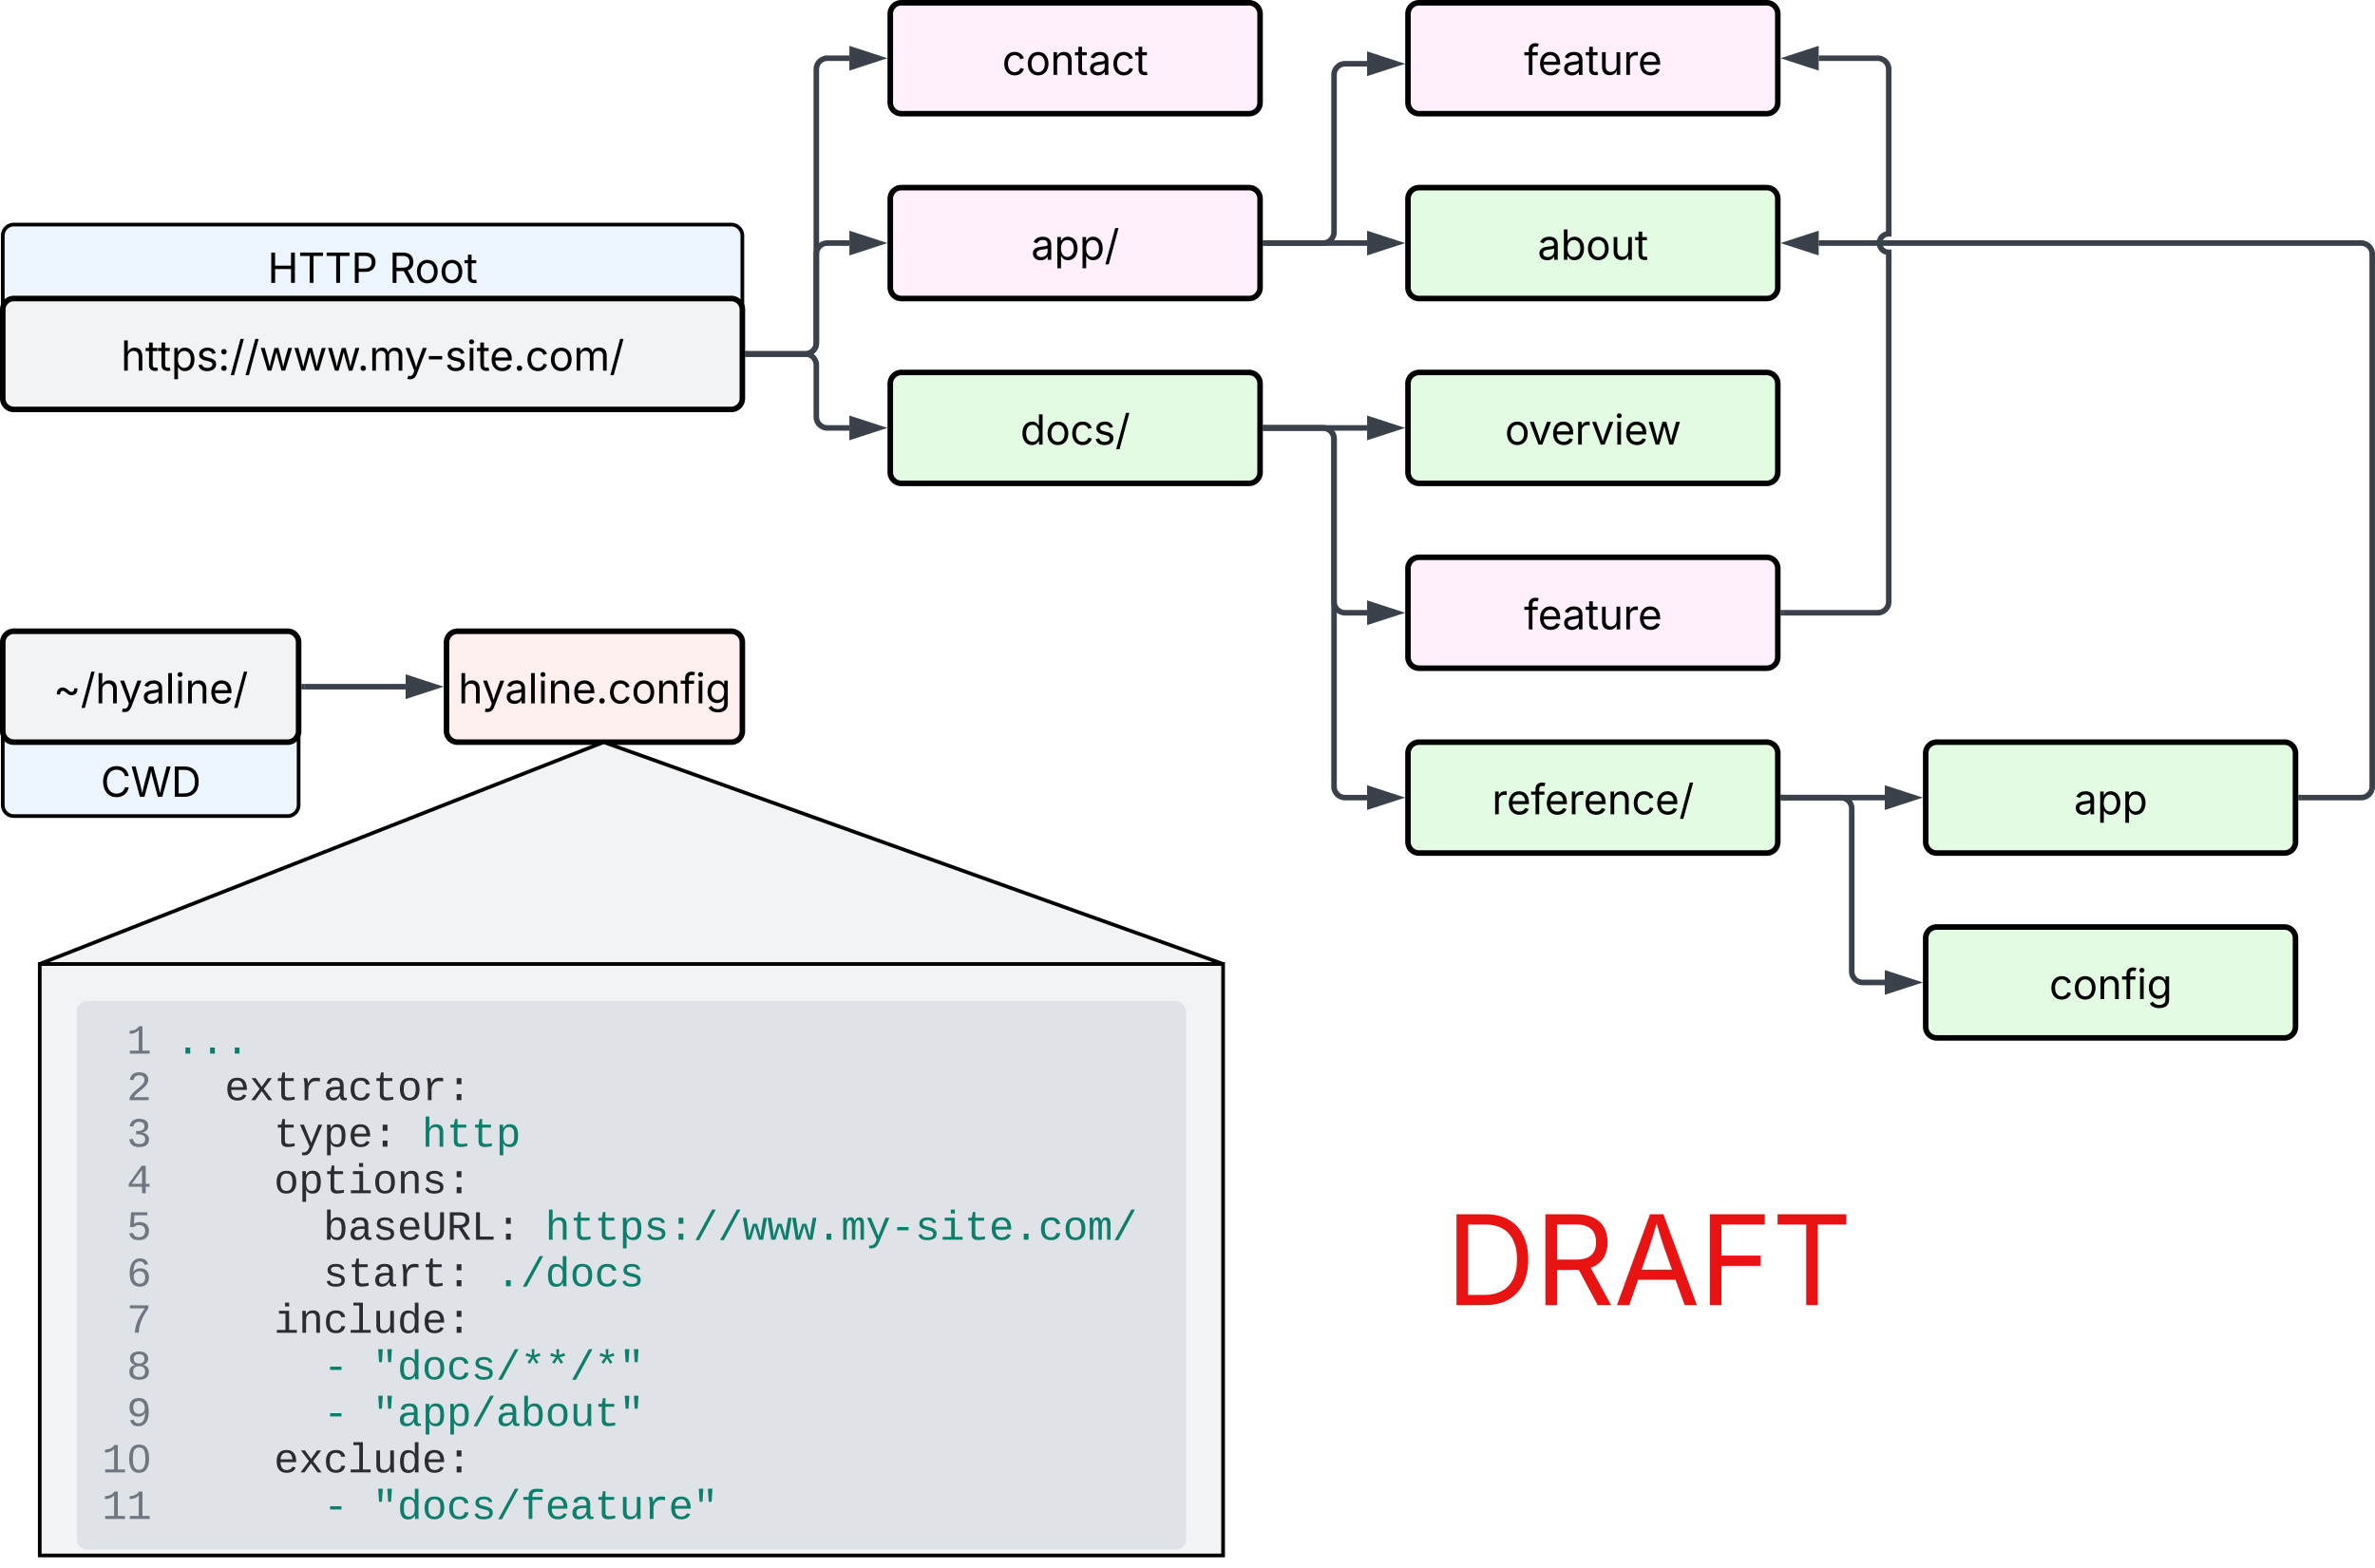 <svg xmlns="http://www.w3.org/2000/svg" xmlns:xlink="http://www.w3.org/1999/xlink" xmlns:lucid="lucid" width="1284.5" height="848.41"><g transform="translate(-58.5 -118.5)" lucid:page-tab-id="ysGf0b4Z~-k8"><path d="M0 0h1760v1360H0z" fill="#fff"/><path d="M60 246a6 6 0 0 1 6-6h388a6 6 0 0 1 6 6v88a6 6 0 0 1-6 6H66a6 6 0 0 1-6-6z" stroke="#000" stroke-width="2" fill="#edf5ff"/><use xlink:href="#a" transform="matrix(1,0,0,1,70,250) translate(133.229 21.528)"/><use xlink:href="#b" transform="matrix(1,0,0,1,70,250) translate(198.876 21.528)"/><path d="M60 466a6 6 0 0 1 6-6h148a6 6 0 0 1 6 6v88a6 6 0 0 1-6 6H66a6 6 0 0 1-6-6z" stroke="#000" stroke-width="2" fill="#edf5ff"/><use xlink:href="#c" transform="matrix(1,0,0,1,70,470) translate(42.917 79.56)"/><path d="M60 286a6 6 0 0 1 6-6h388a6 6 0 0 1 6 6v48a6 6 0 0 1-6 6H66a6 6 0 0 1-6-6z" stroke="#000" stroke-width="3" fill="#f2f3f5"/><use xlink:href="#d" transform="matrix(1,0,0,1,65,285) translate(58.9 34.028)"/><path d="M540 226a6 6 0 0 1 6-6h188a6 6 0 0 1 6 6v48a6 6 0 0 1-6 6H546a6 6 0 0 1-6-6z" stroke="#000" stroke-width="3" fill="#fff0fb"/><use xlink:href="#e" transform="matrix(1,0,0,1,545,225) translate(71.15 34.028)"/><path d="M540 326a6 6 0 0 1 6-6h188a6 6 0 0 1 6 6v48a6 6 0 0 1-6 6H546a6 6 0 0 1-6-6z" stroke="#000" stroke-width="3" fill="#e3fae3"/><use xlink:href="#f" transform="matrix(1,0,0,1,545,325) translate(65.318 34.028)"/><path d="M463 310h31a6 6 0 0 0 6-6v-48a6 6 0 0 1 6-6h11.88" stroke="#3a414a" stroke-width="3" fill="none"/><path d="M463.04 311.48h-1.54v-2.96h1.54z" stroke="#3a414a" stroke-width=".05" fill="#3a414a"/><path d="M533.65 250l-14.27 4.63v-9.26z" stroke="#3a414a" stroke-width="3" fill="#3a414a"/><path d="M463 310h31a6 6 0 0 1 6 6v28a6 6 0 0 0 6 6h11.88" stroke="#3a414a" stroke-width="3" fill="none"/><path d="M463.04 311.48h-1.54v-2.96h1.54z" stroke="#3a414a" stroke-width=".05" fill="#3a414a"/><path d="M533.65 350l-14.27 4.63v-9.26z" stroke="#3a414a" stroke-width="3" fill="#3a414a"/><path d="M820 326a6 6 0 0 1 6-6h188a6 6 0 0 1 6 6v48a6 6 0 0 1-6 6H826a6 6 0 0 1-6-6z" stroke="#000" stroke-width="3" fill="#e3fae3"/><use xlink:href="#g" transform="matrix(1,0,0,1,825,325) translate(47.387 34.028)"/><path d="M820 226a6 6 0 0 1 6-6h188a6 6 0 0 1 6 6v48a6 6 0 0 1-6 6H826a6 6 0 0 1-6-6z" stroke="#000" stroke-width="3" fill="#e3fae3"/><use xlink:href="#h" transform="matrix(1,0,0,1,825,225) translate(65.09 34.028)"/><path d="M820 126a6 6 0 0 1 6-6h188a6 6 0 0 1 6 6v48a6 6 0 0 1-6 6H826a6 6 0 0 1-6-6z" stroke="#000" stroke-width="3" fill="#fff0fb"/><use xlink:href="#i" transform="matrix(1,0,0,1,825,125) translate(57.706 34.028)"/><path d="M743 250h31a6 6 0 0 0 6-6v-85a6 6 0 0 1 6-6h11.88" stroke="#3a414a" stroke-width="3" fill="none"/><path d="M743.04 251.47h-1.54v-2.94h1.54z" stroke="#3a414a" stroke-width=".05" fill="#3a414a"/><path d="M813.65 153l-14.27 4.62v-9.27z" stroke="#3a414a" stroke-width="3" fill="#3a414a"/><path d="M743 250h54.88" stroke="#3a414a" stroke-width="3" fill="none"/><path d="M743.04 251.47h-1.54v-2.94h1.54z" stroke="#3a414a" stroke-width=".05" fill="#3a414a"/><path d="M813.65 250l-14.27 4.63v-9.26z" stroke="#3a414a" stroke-width="3" fill="#3a414a"/><path d="M743 350h54.88" stroke="#3a414a" stroke-width="3" fill="none"/><path d="M743.04 351.48h-1.54v-2.96h1.54z" stroke="#3a414a" stroke-width=".05" fill="#3a414a"/><path d="M813.65 350l-14.27 4.63v-9.26z" stroke="#3a414a" stroke-width="3" fill="#3a414a"/><path d="M300 466a6 6 0 0 1 6-6h148a6 6 0 0 1 6 6v48a6 6 0 0 1-6 6H306a6 6 0 0 1-6-6z" stroke="#000" stroke-width="3" fill="#fff0f0"/><use xlink:href="#j" transform="matrix(1,0,0,1,305,465) translate(1.345 34.028)"/><path d="M80 640h640v320H80z" stroke="#000" stroke-width="2" fill="#f2f3f5"/><path d="M100 666a6 6 0 0 1 6-6h588a6 6 0 0 1 6 6v284.92a6 6 0 0 1-6 6H106a6 6 0 0 1-6-6z" fill="#dfe3e8"/><path d="M100 666a6 6 0 0 1 6-6h588a6 6 0 0 1 6 6v284.92a6 6 0 0 1-6 6H106a6 6 0 0 1-6-6z" stroke="#000" stroke-opacity="0" stroke-width="3" fill="none"/><use xlink:href="#k" transform="matrix(1,0,0,1,153.333,670) translate(0 18.5)"/><use xlink:href="#l" transform="matrix(1,0,0,1,153.333,670) translate(0 43.674)"/><use xlink:href="#m" transform="matrix(1,0,0,1,153.333,670) translate(26.671 43.674)"/><use xlink:href="#n" transform="matrix(1,0,0,1,153.333,670) translate(53.343 68.848)"/><use xlink:href="#o" transform="matrix(1,0,0,1,153.333,670) translate(133.356 68.848)"/><use xlink:href="#p" transform="matrix(1,0,0,1,153.333,670) translate(53.343 94.021)"/><use xlink:href="#q" transform="matrix(1,0,0,1,153.333,670) translate(53.343 119.195)"/><use xlink:href="#r" transform="matrix(1,0,0,1,153.333,670) translate(80.014 119.195)"/><use xlink:href="#s" transform="matrix(1,0,0,1,153.333,670) translate(200.034 119.195)"/><use xlink:href="#q" transform="matrix(1,0,0,1,153.333,670) translate(53.343 144.368)"/><use xlink:href="#t" transform="matrix(1,0,0,1,153.333,670) translate(80.014 144.368)"/><use xlink:href="#u" transform="matrix(1,0,0,1,153.333,670) translate(173.363 144.368)"/><use xlink:href="#v" transform="matrix(1,0,0,1,153.333,670) translate(53.343 169.542)"/><use xlink:href="#q" transform="matrix(1,0,0,1,153.333,670) translate(53.343 194.716)"/><use xlink:href="#w" transform="matrix(1,0,0,1,153.333,670) translate(80.014 194.716)"/><use xlink:href="#x" transform="matrix(1,0,0,1,153.333,670) translate(106.685 194.716)"/><use xlink:href="#q" transform="matrix(1,0,0,1,153.333,670) translate(53.343 219.889)"/><use xlink:href="#w" transform="matrix(1,0,0,1,153.333,670) translate(80.014 219.889)"/><use xlink:href="#y" transform="matrix(1,0,0,1,153.333,670) translate(106.685 219.889)"/><use xlink:href="#z" transform="matrix(1,0,0,1,153.333,670) translate(53.343 245.063)"/><use xlink:href="#q" transform="matrix(1,0,0,1,153.333,670) translate(53.343 270.237)"/><use xlink:href="#w" transform="matrix(1,0,0,1,153.333,670) translate(80.014 270.237)"/><use xlink:href="#A" transform="matrix(1,0,0,1,153.333,670) translate(106.685 270.237)"/><use xlink:href="#B" transform="matrix(1,0,0,1,113.333,670) translate(13.664 18.5)"/><use xlink:href="#C" transform="matrix(1,0,0,1,113.333,670) translate(13.664 43.674)"/><use xlink:href="#D" transform="matrix(1,0,0,1,113.333,670) translate(13.664 68.848)"/><use xlink:href="#E" transform="matrix(1,0,0,1,113.333,670) translate(13.664 94.021)"/><use xlink:href="#F" transform="matrix(1,0,0,1,113.333,670) translate(13.664 119.195)"/><use xlink:href="#G" transform="matrix(1,0,0,1,113.333,670) translate(13.664 144.368)"/><use xlink:href="#H" transform="matrix(1,0,0,1,113.333,670) translate(13.664 169.542)"/><use xlink:href="#I" transform="matrix(1,0,0,1,113.333,670) translate(13.664 194.716)"/><use xlink:href="#J" transform="matrix(1,0,0,1,113.333,670) translate(13.664 219.889)"/><use xlink:href="#K" transform="matrix(1,0,0,1,113.333,670) translate(0.329 245.063)"/><use xlink:href="#L" transform="matrix(1,0,0,1,113.333,670) translate(0.329 270.237)"/><use xlink:href="#M" transform="matrix(1,0,0,1,113.333,670) translate(27 295.41)"/><path d="M81 640a.2.2 0 0 1-.07-.37l303.14-119.26a2.66 2.66 0 0 1 1.87-.03l333.12 119.32a.17.17 0 0 1-.06.34z" stroke="#000" stroke-width="2" fill="#f2f3f5"/><path d="M820 766a6 6 0 0 1 6-6h248a6 6 0 0 1 6 6v68a6 6 0 0 1-6 6H826a6 6 0 0 1-6-6z" fill="none"/><use xlink:href="#N" transform="matrix(1,0,0,1,820,760) translate(20.299 64.583)"/><path d="M60 466a6 6 0 0 1 6-6h148a6 6 0 0 1 6 6v48a6 6 0 0 1-6 6H66a6 6 0 0 1-6-6z" stroke="#000" stroke-width="3" fill="#f2f3f5"/><use xlink:href="#O" transform="matrix(1,0,0,1,65,465) translate(22.38 34.028)"/><path d="M223 490h54.88" stroke="#3a414a" stroke-width="3" fill="none"/><path d="M223.04 491.48h-1.54v-2.96h1.54z" stroke="#3a414a" stroke-width=".05" fill="#3a414a"/><path d="M293.65 490l-14.27 4.63v-9.26z" stroke="#3a414a" stroke-width="3" fill="#3a414a"/><path d="M820 426a6 6 0 0 1 6-6h188a6 6 0 0 1 6 6v48a6 6 0 0 1-6 6H826a6 6 0 0 1-6-6z" stroke="#000" stroke-width="3" fill="#fff0fb"/><g><use xlink:href="#i" transform="matrix(1,0,0,1,825,425) translate(57.706 34.028)"/></g><path d="M820 526a6 6 0 0 1 6-6h188a6 6 0 0 1 6 6v48a6 6 0 0 1-6 6H826a6 6 0 0 1-6-6z" stroke="#000" stroke-width="3" fill="#e3fae3"/><g><use xlink:href="#P" transform="matrix(1,0,0,1,825,525) translate(40.388 34.028)"/></g><path d="M1100 526a6 6 0 0 1 6-6h188a6 6 0 0 1 6 6v48a6 6 0 0 1-6 6h-188a6 6 0 0 1-6-6z" stroke="#000" stroke-width="3" fill="#e3fae3"/><g><use xlink:href="#Q" transform="matrix(1,0,0,1,1105,525) translate(75.154 34.028)"/></g><path d="M1100 626a6 6 0 0 1 6-6h188a6 6 0 0 1 6 6v48a6 6 0 0 1-6 6h-188a6 6 0 0 1-6-6z" stroke="#000" stroke-width="3" fill="#e3fae3"/><g><use xlink:href="#R" transform="matrix(1,0,0,1,1105,625) translate(61.808 34.028)"/></g><path d="M743 350h31a6 6 0 0 1 6 6v88a6 6 0 0 0 6 6h11.88" stroke="#3a414a" stroke-width="3" fill="none"/><path d="M743.04 351.48h-1.54v-2.96h1.54z" stroke="#3a414a" stroke-width=".05" fill="#3a414a"/><path d="M813.65 450l-14.27 4.63v-9.26z" stroke="#3a414a" stroke-width="3" fill="#3a414a"/><path d="M743 350h31a6 6 0 0 1 6 6v188a6 6 0 0 0 6 6h11.88" stroke="#3a414a" stroke-width="3" fill="none"/><path d="M743.04 351.48h-1.54v-2.96h1.54z" stroke="#3a414a" stroke-width=".05" fill="#3a414a"/><path d="M813.65 550l-14.27 4.63v-9.26z" stroke="#3a414a" stroke-width="3" fill="#3a414a"/><path d="M1023 550h54.88" stroke="#3a414a" stroke-width="3" fill="none"/><path d="M1023.04 551.48h-1.54v-2.96h1.54z" stroke="#3a414a" stroke-width=".05" fill="#3a414a"/><path d="M1093.65 550l-14.27 4.63v-9.26z" stroke="#3a414a" stroke-width="3" fill="#3a414a"/><path d="M1023 550h31a6 6 0 0 1 6 6v88a6 6 0 0 0 6 6h11.88" stroke="#3a414a" stroke-width="3" fill="none"/><path d="M1023.04 551.48h-1.54v-2.96h1.54z" stroke="#3a414a" stroke-width=".05" fill="#3a414a"/><path d="M1093.65 650l-14.27 4.63v-9.26z" stroke="#3a414a" stroke-width="3" fill="#3a414a"/><path d="M540 126a6 6 0 0 1 6-6h188a6 6 0 0 1 6 6v48a6 6 0 0 1-6 6H546a6 6 0 0 1-6-6z" stroke="#000" stroke-width="3" fill="#fff0fb"/><g><use xlink:href="#S" transform="matrix(1,0,0,1,545,125) translate(55.514 34.028)"/></g><path d="M1303 550h32.5a6 6 0 0 0 6-6V256a6 6 0 0 0-6-6h-293.38" stroke="#3a414a" stroke-width="3" fill="none"/><path d="M1303.04 551.48h-1.54v-2.96h1.54z" stroke="#3a414a" stroke-width=".05" fill="#3a414a"/><path d="M1026.35 250l14.27-4.63v9.26z" stroke="#3a414a" stroke-width="3" fill="#3a414a"/><path d="M1023 450h51a6 6 0 0 0 6-6V255c-2.76 0-5-2.24-5-5s2.24-5 5-5v-89a6 6 0 0 0-6-6h-31.88" stroke="#3a414a" stroke-width="3" fill="none"/><path d="M1023.04 451.48h-1.54v-2.96h1.54z" stroke="#3a414a" stroke-width=".05" fill="#3a414a"/><path d="M1026.35 150l14.27-4.63v9.26z" stroke="#3a414a" stroke-width="3" fill="#3a414a"/><path d="M463 310h31a6 6 0 0 0 6-6V156a6 6 0 0 1 6-6h11.88" stroke="#3a414a" stroke-width="3" fill="none"/><path d="M463.04 311.48h-1.54v-2.96h1.54z" stroke="#3a414a" stroke-width=".05" fill="#3a414a"/><path d="M533.65 150l-14.27 4.63v-9.26z" stroke="#3a414a" stroke-width="3" fill="#3a414a"/><defs><path d="M180 0v-1490h190v644h782v-644h190V0h-190v-678H370V0H180" id="T"/><path d="M98-1322v-168h1126v168H757V0H567v-1322H98" id="U"/><path d="M180 0v-1490h510c348 0 508 209 508 474 0 266-160 477-507 477H370V0H180zm190-706h312c236 0 327-133 327-310 0-176-91-307-329-307H370v617" id="V"/><g id="a"><use transform="matrix(0.011,0,0,0.011,0,0)" xlink:href="#T"/><use transform="matrix(0.011,0,0,0.011,16.515,0)" xlink:href="#U"/><use transform="matrix(0.011,0,0,0.011,30.859,0)" xlink:href="#U"/><use transform="matrix(0.011,0,0,0.011,45.204,0)" xlink:href="#V"/></g><path d="M180 0v-1490h510c348 0 508 194 508 460 0 198-88 351-276 417L1256 0h-220L726-579c-117 2-238 0-356 1V0H180zm190-747h312c235 0 327-108 327-283 0-177-92-293-329-293H370v576" id="W"/><path d="M613 24c-304 0-509-231-509-576 0-350 205-580 509-580 305 0 511 230 511 580 0 345-206 576-511 576zm0-161c226 0 329-195 329-415 0-222-103-419-329-419-223 0-326 196-326 419 0 220 103 415 326 415" id="X"/><path d="M598-1118v154H368v674c0 100 37 144 132 144 23 0 62-6 92-12L629-6c-37 13-88 20-134 20-193 0-307-107-307-290v-688H20v-154h168v-266h180v266h230" id="Y"/><g id="b"><use transform="matrix(0.011,0,0,0.011,0,0)" xlink:href="#W"/><use transform="matrix(0.011,0,0,0.011,13.976,0)" xlink:href="#X"/><use transform="matrix(0.011,0,0,0.011,27.3,0)" xlink:href="#X"/><use transform="matrix(0.011,0,0,0.011,40.625,0)" xlink:href="#Y"/></g><path d="M783 20c-382 0-661-292-661-764 0-473 279-766 661-766 302 0 548 182 601 489h-190c-42-204-217-313-411-313-268 0-476 208-476 590 0 381 209 588 476 588 195 0 369-110 411-313h190c-52 303-296 489-601 489" id="Z"/><path d="M458 0L52-1490h194c108 439 233 855 324 1313 92-459 221-873 331-1313h216c110 438 234 854 330 1307 92-455 216-869 323-1307h196L1558 0h-221l-256-944c-26-95-50-200-73-331-22 122-44 223-73 331L680 0H458" id="aa"/><path d="M645 0H180v-1490h484c435 0 692 280 692 742 0 466-257 748-711 748zM370-168h263c363 0 539-218 539-580 0-358-176-574-521-574H370v1154" id="ab"/><g id="c"><use transform="matrix(0.011,0,0,0.011,0,0)" xlink:href="#Z"/><use transform="matrix(0.011,0,0,0.011,16.233,0)" xlink:href="#aa"/><use transform="matrix(0.011,0,0,0.011,38.129,0)" xlink:href="#ab"/></g><path d="M338-670V0H158v-1490h180v566c73-149 190-208 336-208 226 0 379 139 379 422V0H872v-695c0-172-96-275-252-275-161 0-282 109-282 300" id="ac"/><path d="M158 418v-1536h174v179h20c37-59 106-193 324-193 279 0 474 222 474 576 0 356-194 580-473 580-213 0-288-135-325-197h-14v591H158zm492-555c209 0 317-186 317-421 0-232-105-413-317-413-206 0-314 166-314 413 0 249 111 421 314 421" id="ad"/><path d="M538 24C308 24 148-78 108-271l171-41c32 123 123 178 257 178 156 0 256-77 256-169 0-77-54-128-164-154l-186-44c-203-48-300-148-300-305 0-192 176-326 414-326 230 0 351 112 402 269l-163 42c-31-80-94-158-238-158-133 0-233 69-233 162 0 83 57 129 188 160l169 40c203 48 298 149 298 302 0 196-179 339-441 339" id="ae"/><path d="M295 13c-75 0-135-60-135-135s60-135 135-135 135 60 135 135S370 13 295 13zm0-809c-75 0-135-60-135-135s60-135 135-135 135 60 135 135-60 135-135 135" id="af"/><path d="M692-1560L212 224H46l480-1784h166" id="ag"/><path d="M409 0L70-1118h191c89 329 165 560 243 925 75-353 154-601 240-925h192c85 325 161 564 235 922 77-354 157-598 244-922h191L1267 0h-179c-86-307-176-590-250-913C763-588 675-308 588 0H409" id="ah"/><path d="M295 13c-75 0-135-60-135-135s60-135 135-135 135 60 135 135S370 13 295 13" id="ai"/><path d="M158 0v-1118h175l1 205c55-151 181-225 313-225 147 0 245 90 285 228 53-141 190-228 352-228 194 0 352 125 352 384V0h-181v-749c0-161-105-225-225-225-151 0-243 103-243 244V0H807v-767c0-124-93-207-219-207-131 0-250 92-250 270V0H158" id="aj"/><path d="M140 405l46-156c120 36 205 19 263-150l32-93L54-1118h197c107 313 237 620 324 950 87-331 219-637 326-950h196L606 167c-68 178-176 259-334 259-64 0-113-12-132-21" id="ak"/><path d="M798-719v166H144v-166h654" id="al"/><path d="M158 0v-1118h180V0H158zm91-1301c-68 0-125-53-125-119s57-119 125-119c69 0 126 53 126 119s-57 119-126 119" id="am"/><path d="M628 24c-324 0-524-230-524-574 0-343 198-582 503-582 237 0 487 146 487 559v75H286c9 234 145 362 343 362 132 0 231-58 273-172l174 48C1024-91 857 24 628 24zM287-650h624c-17-190-120-322-304-322-192 0-309 151-320 322" id="an"/><path d="M613 24c-304 0-509-231-509-576 0-350 205-580 509-580 216 0 392 114 453 309l-173 49c-33-115-133-197-280-197-223 0-326 196-326 419 0 220 103 415 326 415 150 0 252-85 285-206l172 49C1010-95 832 24 613 24" id="ao"/><g id="d"><use transform="matrix(0.011,0,0,0.011,0,0)" xlink:href="#ac"/><use transform="matrix(0.011,0,0,0.011,13.14,0)" xlink:href="#Y"/><use transform="matrix(0.011,0,0,0.011,19.868,0)" xlink:href="#Y"/><use transform="matrix(0.011,0,0,0.011,27.138,0)" xlink:href="#ad"/><use transform="matrix(0.011,0,0,0.011,40.744,0)" xlink:href="#ae"/><use transform="matrix(0.011,0,0,0.011,52.474,0)" xlink:href="#af"/><use transform="matrix(0.011,0,0,0.011,58.876,0)" xlink:href="#ag"/><use transform="matrix(0.011,0,0,0.011,66.884,0)" xlink:href="#ag"/><use transform="matrix(0.011,0,0,0.011,74.891,0)" xlink:href="#ah"/><use transform="matrix(0.011,0,0,0.011,93.077,0)" xlink:href="#ah"/><use transform="matrix(0.011,0,0,0.011,111.263,0)" xlink:href="#ah"/><use transform="matrix(0.011,0,0,0.011,127.81,0)" xlink:href="#ai"/><use transform="matrix(0.011,0,0,0.011,134.212,0)" xlink:href="#aj"/><use transform="matrix(0.011,0,0,0.011,153.353,0)" xlink:href="#ak"/><use transform="matrix(0.011,0,0,0.011,164.963,0)" xlink:href="#al"/><use transform="matrix(0.011,0,0,0.011,175.184,0)" xlink:href="#ae"/><use transform="matrix(0.011,0,0,0.011,186.914,0)" xlink:href="#am"/><use transform="matrix(0.011,0,0,0.011,192.296,0)" xlink:href="#Y"/><use transform="matrix(0.011,0,0,0.011,199.349,0)" xlink:href="#an"/><use transform="matrix(0.011,0,0,0.011,212.305,0)" xlink:href="#ai"/><use transform="matrix(0.011,0,0,0.011,218.707,0)" xlink:href="#ao"/><use transform="matrix(0.011,0,0,0.011,231.402,0)" xlink:href="#X"/><use transform="matrix(0.011,0,0,0.011,244.727,0)" xlink:href="#aj"/><use transform="matrix(0.011,0,0,0.011,264.193,0)" xlink:href="#ag"/></g><path d="M471 26C259 26 90-98 90-318c0-256 228-303 435-329 202-27 287-16 287-108 0-139-79-219-234-219-161 0-248 86-283 164l-173-57c86-203 278-265 451-265 150 0 419 46 419 395V0H815v-152h-12C765-73 660 26 471 26zm31-159c199 0 310-134 310-271v-155c-30 35-226 55-295 64-131 17-246 59-246 186 0 116 97 176 231 176" id="ap"/><g id="e"><use transform="matrix(0.011,0,0,0.011,0,0)" xlink:href="#ap"/><use transform="matrix(0.011,0,0,0.011,12.478,0)" xlink:href="#ad"/><use transform="matrix(0.011,0,0,0.011,26.085,0)" xlink:href="#ad"/><use transform="matrix(0.011,0,0,0.011,39.692,0)" xlink:href="#ag"/></g><path d="M577 24c-279 0-473-224-473-580 0-354 195-576 474-576 218 0 287 134 324 193h14v-551h180V0H922v-173h-20C865-111 790 24 577 24zm27-161c203 0 314-172 314-421 0-247-108-413-314-413-212 0-317 181-317 413 0 235 108 421 317 421" id="aq"/><g id="f"><use transform="matrix(0.011,0,0,0.011,0,0)" xlink:href="#aq"/><use transform="matrix(0.011,0,0,0.011,13.607,0)" xlink:href="#X"/><use transform="matrix(0.011,0,0,0.011,26.931,0)" xlink:href="#ao"/><use transform="matrix(0.011,0,0,0.011,39.627,0)" xlink:href="#ae"/><use transform="matrix(0.011,0,0,0.011,51.356,0)" xlink:href="#ag"/></g><path d="M481 0L54-1118h197c107 314 236 620 325 951 87-331 217-637 324-951h197L670 0H481" id="ar"/><path d="M158 0v-1118h174v172h12c41-113 157-188 290-188 26 0 70 2 91 3v181c-11-2-60-10-108-10-161 0-279 109-279 260V0H158" id="as"/><g id="g"><use transform="matrix(0.011,0,0,0.011,0,0)" xlink:href="#X"/><use transform="matrix(0.011,0,0,0.011,12.891,0)" xlink:href="#ar"/><use transform="matrix(0.011,0,0,0.011,24.946,0)" xlink:href="#an"/><use transform="matrix(0.011,0,0,0.011,37.901,0)" xlink:href="#as"/><use transform="matrix(0.011,0,0,0.011,46.615,0)" xlink:href="#ar"/><use transform="matrix(0.011,0,0,0.011,59.104,0)" xlink:href="#am"/><use transform="matrix(0.011,0,0,0.011,64.486,0)" xlink:href="#an"/><use transform="matrix(0.011,0,0,0.011,77.04,0)" xlink:href="#ah"/></g><path d="M677 24c-213 0-288-135-325-197h-20V0H158v-1490h180v551h14c37-59 106-193 324-193 279 0 474 222 474 576 0 356-194 580-473 580zm-27-161c209 0 317-186 317-421 0-232-105-413-317-413-206 0-314 166-314 413 0 249 111 421 314 421" id="at"/><path d="M537 14c-226 0-379-139-379-422v-710h180v695c0 172 97 275 253 275 160 0 281-109 281-300v-670h181V0H879v-209C806-46 684 14 537 14" id="au"/><g id="h"><use transform="matrix(0.011,0,0,0.011,0,0)" xlink:href="#ap"/><use transform="matrix(0.011,0,0,0.011,12.478,0)" xlink:href="#at"/><use transform="matrix(0.011,0,0,0.011,26.085,0)" xlink:href="#X"/><use transform="matrix(0.011,0,0,0.011,39.41,0)" xlink:href="#au"/><use transform="matrix(0.011,0,0,0.011,52.55,0)" xlink:href="#Y"/></g><path d="M678-1118v154H420V0H240v-964H20v-154h220v-149c0-194 155-293 318-293 85 0 141 18 168 30l-50 154c-19-6-47-17-97-17-111 0-159 58-159 166v109h258" id="av"/><g id="i"><use transform="matrix(0.011,0,0,0.011,0,0)" xlink:href="#av"/><use transform="matrix(0.011,0,0,0.011,7.574,0)" xlink:href="#an"/><use transform="matrix(0.011,0,0,0.011,20.747,0)" xlink:href="#ap"/><use transform="matrix(0.011,0,0,0.011,33.225,0)" xlink:href="#Y"/><use transform="matrix(0.011,0,0,0.011,40.495,0)" xlink:href="#au"/><use transform="matrix(0.011,0,0,0.011,53.635,0)" xlink:href="#as"/><use transform="matrix(0.011,0,0,0.011,61.632,0)" xlink:href="#an"/></g><path d="M338-1490V0H158v-1490h180" id="aw"/><path d="M338-670V0H158v-1118h173l1 207c72-158 192-221 342-221 226 0 378 139 378 422V0H872v-695c0-172-96-275-252-275-161 0-282 109-282 300" id="ax"/><path d="M611 442c-248 0-391-105-460-228l146-94c47 65 117 165 314 165 178 0 307-82 307-266v-224h-17C863-141 792-18 576-18c-268 0-472-195-472-546 0-346 197-568 476-568 216 0 288 133 326 193h17v-179h175V29c0 289-215 413-487 413zm-5-620c203 0 314-146 314-390 0-237-108-403-314-403-213 0-319 180-319 403 0 230 109 390 319 390" id="ay"/><g id="j"><use transform="matrix(0.011,0,0,0.011,0,0)" xlink:href="#ac"/><use transform="matrix(0.011,0,0,0.011,12.815,0)" xlink:href="#ak"/><use transform="matrix(0.011,0,0,0.011,25.195,0)" xlink:href="#ap"/><use transform="matrix(0.011,0,0,0.011,37.674,0)" xlink:href="#aw"/><use transform="matrix(0.011,0,0,0.011,43.056,0)" xlink:href="#am"/><use transform="matrix(0.011,0,0,0.011,48.438,0)" xlink:href="#ax"/><use transform="matrix(0.011,0,0,0.011,61.567,0)" xlink:href="#an"/><use transform="matrix(0.011,0,0,0.011,74.523,0)" xlink:href="#ai"/><use transform="matrix(0.011,0,0,0.011,80.924,0)" xlink:href="#ao"/><use transform="matrix(0.011,0,0,0.011,93.62,0)" xlink:href="#X"/><use transform="matrix(0.011,0,0,0.011,106.944,0)" xlink:href="#ax"/><use transform="matrix(0.011,0,0,0.011,120.074,0)" xlink:href="#av"/><use transform="matrix(0.011,0,0,0.011,128.299,0)" xlink:href="#am"/><use transform="matrix(0.011,0,0,0.011,133.681,0)" xlink:href="#ay"/></g><path fill="#0d7d6c" d="M496 0v-299h235V0H496" id="az"/><g id="k"><use transform="matrix(0.011,0,0,0.011,0,0)" xlink:href="#az"/><use transform="matrix(0.011,0,0,0.011,13.336,0)" xlink:href="#az"/><use transform="matrix(0.011,0,0,0.011,26.671,0)" xlink:href="#az"/></g><path fill="#2a2c2d" d="M617-1102c355 0 481 238 477 599H322c5 222 84 388 301 388 144 0 244-59 284-166l158 45C1002-72 854 20 623 20c-342 0-490-220-490-568 0-346 151-554 484-554zm291 461c-18-192-90-328-289-328-194 0-287 128-295 328h584" id="aA"/><path fill="#2a2c2d" d="M932 0L611-444 288 0H94l415-556-397-526h199l300 421 298-421h201L713-558 1133 0H932" id="aB"/><path fill="#2a2c2d" d="M682 16c-209 0-323-80-324-285v-671H190v-142h170l58-282h120v282h432v142H538v652c2 114 60 155 182 155 106 0 209-16 297-34v137C921-4 806 16 682 16" id="aC"/><path fill="#2a2c2d" d="M839-1102c70 0 148 7 206 17v167c-112-18-268-36-363 15-129 69-208 203-208 395V0H294c-10-367 32-789-52-1082h171c21 75 41 161 48 250h5c67-152 152-270 373-270" id="aD"/><path fill="#2a2c2d" d="M1000-272c3 95 12 159 101 161 21 0 41-3 59-7V-6c-44 10-86 16-139 16-141 2-191-84-197-217h-6C748-76 648 20 446 20c-207 0-318-120-318-322 0-266 194-348 454-354l236-4c12-191-40-305-222-305-140 0-220 47-232 172l-188-17c33-204 181-292 423-292 255 0 401 118 401 364v466zm-683-27c0 109 63 184 175 182 166-3 259-96 306-217 24-65 20-120 20-200-232 7-501-28-501 235" id="aE"/><path fill="#2a2c2d" d="M631 20c-350 0-501-215-501-562 0-355 162-560 502-560 250 0 399 118 446 323l-192 14c-23-124-109-196-262-196-242 0-305 171-305 415 1 245 61 427 304 427 151 0 248-77 267-215l190 12C1039-107 883 20 631 20" id="aF"/><path fill="#2a2c2d" d="M615-1102c343 0 484 203 482 560-1 347-147 562-488 562-336 0-475-219-479-562-4-349 156-560 485-560zm-8 989c240 0 301-180 301-429 0-245-55-427-290-427-236 0-299 181-299 427 0 243 61 429 288 429" id="aG"/><path fill="#2a2c2d" d="M496 0v-299h235V0H496zm0-783v-299h235v299H496" id="aH"/><g id="m"><use transform="matrix(0.011,0,0,0.011,0,0)" xlink:href="#aA"/><use transform="matrix(0.011,0,0,0.011,13.336,0)" xlink:href="#aB"/><use transform="matrix(0.011,0,0,0.011,26.671,0)" xlink:href="#aC"/><use transform="matrix(0.011,0,0,0.011,40.007,0)" xlink:href="#aD"/><use transform="matrix(0.011,0,0,0.011,53.342,0)" xlink:href="#aE"/><use transform="matrix(0.011,0,0,0.011,66.678,0)" xlink:href="#aF"/><use transform="matrix(0.011,0,0,0.011,80.013,0)" xlink:href="#aC"/><use transform="matrix(0.011,0,0,0.011,93.349,0)" xlink:href="#aG"/><use transform="matrix(0.011,0,0,0.011,106.684,0)" xlink:href="#aD"/><use transform="matrix(0.011,0,0,0.011,120.02,0)" xlink:href="#aH"/></g><path fill="#2a2c2d" d="M168 279c222 39 310-114 368-290L66-1082h192c120 299 249 590 362 896 115-301 235-597 351-896h190L705 0c-65 164-130 320-275 396-67 36-177 35-262 18V279" id="aI"/><path fill="#2a2c2d" d="M698-1104c312 3 392 244 392 558 0 315-82 566-392 566-169 0-277-65-331-184h-5c8 188 2 394 4 589H185V-858c0-76-1-156-6-224h175c6 52 9 120 10 178h4c58-122 150-202 330-200zm-49 991c225 0 255-203 255-433 0-225-32-419-253-419-236 0-285 192-285 441 0 237 53 411 283 411" id="aJ"/><g id="n"><use transform="matrix(0.011,0,0,0.011,0,0)" xlink:href="#aC"/><use transform="matrix(0.011,0,0,0.011,13.336,0)" xlink:href="#aI"/><use transform="matrix(0.011,0,0,0.011,26.671,0)" xlink:href="#aJ"/><use transform="matrix(0.011,0,0,0.011,40.007,0)" xlink:href="#aA"/><use transform="matrix(0.011,0,0,0.011,53.342,0)" xlink:href="#aH"/></g><path fill="#0d7d6c" d="M648-963c-190 6-283 138-283 336V0H185v-1484h181c-2 197 6 404-9 587h3c62-120 159-205 339-205 242 0 351 135 350 381V0H868v-695c1-168-57-273-220-268" id="aK"/><path fill="#0d7d6c" d="M682 16c-209 0-323-80-324-285v-671H190v-142h170l58-282h120v282h432v142H538v652c2 114 60 155 182 155 106 0 209-16 297-34v137C921-4 806 16 682 16" id="aL"/><path fill="#0d7d6c" d="M698-1104c312 3 392 244 392 558 0 315-82 566-392 566-169 0-277-65-331-184h-5c8 188 2 394 4 589H185V-858c0-76-1-156-6-224h175c6 52 9 120 10 178h4c58-122 150-202 330-200zm-49 991c225 0 255-203 255-433 0-225-32-419-253-419-236 0-285 192-285 441 0 237 53 411 283 411" id="aM"/><g id="o"><use transform="matrix(0.011,0,0,0.011,0,0)" xlink:href="#aK"/><use transform="matrix(0.011,0,0,0.011,13.336,0)" xlink:href="#aL"/><use transform="matrix(0.011,0,0,0.011,26.671,0)" xlink:href="#aL"/><use transform="matrix(0.011,0,0,0.011,40.007,0)" xlink:href="#aM"/></g><path fill="#2a2c2d" d="M745-142h380V0H143v-142h422v-798H246v-142h499v940zM545-1292v-192h200v192H545" id="aN"/><path fill="#2a2c2d" d="M706-1102c241 0 344 136 343 381V0H868v-695c1-168-57-273-220-268-190 6-283 138-283 336V0H185c-3-360 6-732-6-1082h170c4 54 7 126 8 185h3c63-121 164-204 346-205" id="aO"/><path fill="#2a2c2d" d="M873-819c-18-114-119-146-250-146-163 0-245 50-245 151 0 151 170 148 294 185 182 54 388 94 388 320 0 240-189 325-439 329-245 4-410-69-454-268l159-31c24 133 136 168 295 165 144-2 270-31 270-171 0-164-195-160-331-202-167-52-350-87-350-299 0-218 173-315 413-313 220 2 373 77 412 260" id="aP"/><g id="p"><use transform="matrix(0.011,0,0,0.011,0,0)" xlink:href="#aG"/><use transform="matrix(0.011,0,0,0.011,13.336,0)" xlink:href="#aJ"/><use transform="matrix(0.011,0,0,0.011,26.671,0)" xlink:href="#aC"/><use transform="matrix(0.011,0,0,0.011,40.007,0)" xlink:href="#aN"/><use transform="matrix(0.011,0,0,0.011,53.342,0)" xlink:href="#aG"/><use transform="matrix(0.011,0,0,0.011,66.678,0)" xlink:href="#aO"/><use transform="matrix(0.011,0,0,0.011,80.013,0)" xlink:href="#aP"/><use transform="matrix(0.011,0,0,0.011,93.349,0)" xlink:href="#aH"/></g><path fill="#2a2c2d" d="M365-904c58-129 161-200 334-200 130 0 228 46 293 138s98 233 98 420c0 189-34 331-102 425S824 20 698 20c-170 0-275-64-336-184 0 55-3 116-9 164H179c5-68 6-147 6-223v-1261h180c-2 193 4 394-4 580h4zm283 791c221 0 256-197 256-427 0-229-34-425-254-425-236 0-285 195-285 441 0 237 53 411 283 411" id="aQ"/><path fill="#2a2c2d" d="M604-135c236 0 291-142 291-376v-838h190v859c5 340-142 510-480 510-326 0-463-164-463-492v-877h191v851c-3 222 46 363 271 363" id="aR"/><path fill="#2a2c2d" d="M1121-976c0 225-142 341-344 379L1177 0H957L591-575H353V0H162v-1349h482c281 3 477 100 477 373zM633-726c181-1 296-73 296-247 0-149-101-223-304-223H353v470h280" id="aS"/><path fill="#2a2c2d" d="M237 0v-1349h191v1193h672V0H237" id="aT"/><g id="r"><use transform="matrix(0.011,0,0,0.011,0,0)" xlink:href="#aQ"/><use transform="matrix(0.011,0,0,0.011,13.336,0)" xlink:href="#aE"/><use transform="matrix(0.011,0,0,0.011,26.671,0)" xlink:href="#aP"/><use transform="matrix(0.011,0,0,0.011,40.007,0)" xlink:href="#aA"/><use transform="matrix(0.011,0,0,0.011,53.342,0)" xlink:href="#aR"/><use transform="matrix(0.011,0,0,0.011,66.678,0)" xlink:href="#aS"/><use transform="matrix(0.011,0,0,0.011,80.013,0)" xlink:href="#aT"/><use transform="matrix(0.011,0,0,0.011,93.349,0)" xlink:href="#aH"/></g><path fill="#0d7d6c" d="M873-819c-18-114-119-146-250-146-163 0-245 50-245 151 0 151 170 148 294 185 182 54 388 94 388 320 0 240-189 325-439 329-245 4-410-69-454-268l159-31c24 133 136 168 295 165 144-2 270-31 270-171 0-164-195-160-331-202-167-52-350-87-350-299 0-218 173-315 413-313 220 2 373 77 412 260" id="aU"/><path fill="#0d7d6c" d="M496 0v-299h235V0H496zm0-783v-299h235v299H496" id="aV"/><path fill="#0d7d6c" d="M114 20l821-1504h178L296 20H114" id="aW"/><path fill="#0d7d6c" d="M1018 0H814c-67-224-138-444-200-673C552-442 476-224 407 0H204L21-1082h178c43 310 105 601 126 933 54-225 128-425 193-638h193c63 212 134 415 185 638 22-336 90-622 136-933h176" id="aX"/><path fill="#0d7d6c" d="M904-1102c199 0 220 177 220 381V0H956v-686c-3-114 0-215-60-264-70-33-125-4-158 71-26 56-39 140-39 252V0H531v-686c-3-114-1-215-61-264-78-41-136 24-157 84-24 69-39 159-39 259V0H105c-3-360 6-732-6-1082h149c6 50 3 123 8 175 36-100 83-195 216-195 135 0 166 79 196 196 42-105 93-196 236-196" id="aY"/><path fill="#0d7d6c" d="M168 279c222 39 310-114 368-290L66-1082h192c120 299 249 590 362 896 115-301 235-597 351-896h190L705 0c-65 164-130 320-275 396-67 36-177 35-262 18V279" id="aZ"/><path fill="#0d7d6c" d="M334-464v-160h560v160H334" id="ba"/><path fill="#0d7d6c" d="M745-142h380V0H143v-142h422v-798H246v-142h499v940zM545-1292v-192h200v192H545" id="bb"/><path fill="#0d7d6c" d="M617-1102c355 0 481 238 477 599H322c5 222 84 388 301 388 144 0 244-59 284-166l158 45C1002-72 854 20 623 20c-342 0-490-220-490-568 0-346 151-554 484-554zm291 461c-18-192-90-328-289-328-194 0-287 128-295 328h584" id="bc"/><path fill="#0d7d6c" d="M631 20c-350 0-501-215-501-562 0-355 162-560 502-560 250 0 399 118 446 323l-192 14c-23-124-109-196-262-196-242 0-305 171-305 415 1 245 61 427 304 427 151 0 248-77 267-215l190 12C1039-107 883 20 631 20" id="bd"/><path fill="#0d7d6c" d="M615-1102c343 0 484 203 482 560-1 347-147 562-488 562-336 0-475-219-479-562-4-349 156-560 485-560zm-8 989c240 0 301-180 301-429 0-245-55-427-290-427-236 0-299 181-299 427 0 243 61 429 288 429" id="be"/><g id="s"><use transform="matrix(0.011,0,0,0.011,0,0)" xlink:href="#aK"/><use transform="matrix(0.011,0,0,0.011,13.336,0)" xlink:href="#aL"/><use transform="matrix(0.011,0,0,0.011,26.671,0)" xlink:href="#aL"/><use transform="matrix(0.011,0,0,0.011,40.007,0)" xlink:href="#aM"/><use transform="matrix(0.011,0,0,0.011,53.342,0)" xlink:href="#aU"/><use transform="matrix(0.011,0,0,0.011,66.678,0)" xlink:href="#aV"/><use transform="matrix(0.011,0,0,0.011,80.013,0)" xlink:href="#aW"/><use transform="matrix(0.011,0,0,0.011,93.349,0)" xlink:href="#aW"/><use transform="matrix(0.011,0,0,0.011,106.684,0)" xlink:href="#aX"/><use transform="matrix(0.011,0,0,0.011,120.02,0)" xlink:href="#aX"/><use transform="matrix(0.011,0,0,0.011,133.355,0)" xlink:href="#aX"/><use transform="matrix(0.011,0,0,0.011,146.691,0)" xlink:href="#az"/><use transform="matrix(0.011,0,0,0.011,160.026,0)" xlink:href="#aY"/><use transform="matrix(0.011,0,0,0.011,173.362,0)" xlink:href="#aZ"/><use transform="matrix(0.011,0,0,0.011,186.697,0)" xlink:href="#ba"/><use transform="matrix(0.011,0,0,0.011,200.033,0)" xlink:href="#aU"/><use transform="matrix(0.011,0,0,0.011,213.368,0)" xlink:href="#bb"/><use transform="matrix(0.011,0,0,0.011,226.704,0)" xlink:href="#aL"/><use transform="matrix(0.011,0,0,0.011,240.039,0)" xlink:href="#bc"/><use transform="matrix(0.011,0,0,0.011,253.375,0)" xlink:href="#az"/><use transform="matrix(0.011,0,0,0.011,266.71,0)" xlink:href="#bd"/><use transform="matrix(0.011,0,0,0.011,280.046,0)" xlink:href="#be"/><use transform="matrix(0.011,0,0,0.011,293.381,0)" xlink:href="#aY"/><use transform="matrix(0.011,0,0,0.011,306.717,0)" xlink:href="#aW"/></g><g id="t"><use transform="matrix(0.011,0,0,0.011,0,0)" xlink:href="#aP"/><use transform="matrix(0.011,0,0,0.011,13.336,0)" xlink:href="#aC"/><use transform="matrix(0.011,0,0,0.011,26.671,0)" xlink:href="#aE"/><use transform="matrix(0.011,0,0,0.011,40.007,0)" xlink:href="#aD"/><use transform="matrix(0.011,0,0,0.011,53.342,0)" xlink:href="#aC"/><use transform="matrix(0.011,0,0,0.011,66.678,0)" xlink:href="#aH"/></g><path fill="#0d7d6c" d="M865-914c-3-187-2-380-2-570h180v1261c0 76 1 155 6 223H877c-8-49-9-116-10-174h-5C801-44 708 26 530 26c-135 0-234-46-297-139s-95-232-95-419c0-377 131-566 392-566 176 0 271 63 335 184zm-286-51c-222 0-255 197-255 427 0 229 31 425 253 425 237 0 286-195 286-441 0-238-52-411-284-411" id="bf"/><g id="u"><use transform="matrix(0.011,0,0,0.011,0,0)" xlink:href="#az"/><use transform="matrix(0.011,0,0,0.011,13.336,0)" xlink:href="#aW"/><use transform="matrix(0.011,0,0,0.011,26.671,0)" xlink:href="#bf"/><use transform="matrix(0.011,0,0,0.011,40.007,0)" xlink:href="#be"/><use transform="matrix(0.011,0,0,0.011,53.342,0)" xlink:href="#bd"/><use transform="matrix(0.011,0,0,0.011,66.678,0)" xlink:href="#aU"/></g><path fill="#2a2c2d" d="M736-142h380V0H134v-142h422v-1200H267v-142h469v1342" id="bg"/><path fill="#2a2c2d" d="M528 20c-247 0-343-132-343-381v-721h180v686c-4 177 45 284 224 277 194-8 279-136 279-336v-627h181c3 360-6 732 6 1082H885c-4-54-7-126-8-185h-3C809-64 714 20 528 20" id="bh"/><path fill="#2a2c2d" d="M865-914c-3-187-2-380-2-570h180v1261c0 76 1 155 6 223H877c-8-49-9-116-10-174h-5C801-44 708 26 530 26c-135 0-234-46-297-139s-95-232-95-419c0-377 131-566 392-566 176 0 271 63 335 184zm-286-51c-222 0-255 197-255 427 0 229 31 425 253 425 237 0 286-195 286-441 0-238-52-411-284-411" id="bi"/><g id="v"><use transform="matrix(0.011,0,0,0.011,0,0)" xlink:href="#aN"/><use transform="matrix(0.011,0,0,0.011,13.336,0)" xlink:href="#aO"/><use transform="matrix(0.011,0,0,0.011,26.671,0)" xlink:href="#aF"/><use transform="matrix(0.011,0,0,0.011,40.007,0)" xlink:href="#bg"/><use transform="matrix(0.011,0,0,0.011,53.342,0)" xlink:href="#bh"/><use transform="matrix(0.011,0,0,0.011,66.678,0)" xlink:href="#bi"/><use transform="matrix(0.011,0,0,0.011,80.013,0)" xlink:href="#aA"/><use transform="matrix(0.011,0,0,0.011,93.349,0)" xlink:href="#aH"/></g><use transform="matrix(0.011,0,0,0.011,0,0)" xlink:href="#ba" id="w"/><path fill="#0d7d6c" d="M908-845H766l-40-639h224zm-449 0H318l-41-639h224" id="bj"/><path fill="#0d7d6c" d="M671-1188l264-103 45 132-282 73 185 250-119 72-150-258-156 256-119-72 189-248-280-73 45-134 267 107-12-297h136" id="bk"/><g id="x"><use transform="matrix(0.011,0,0,0.011,0,0)" xlink:href="#bj"/><use transform="matrix(0.011,0,0,0.011,13.336,0)" xlink:href="#bf"/><use transform="matrix(0.011,0,0,0.011,26.671,0)" xlink:href="#be"/><use transform="matrix(0.011,0,0,0.011,40.007,0)" xlink:href="#bd"/><use transform="matrix(0.011,0,0,0.011,53.342,0)" xlink:href="#aU"/><use transform="matrix(0.011,0,0,0.011,66.678,0)" xlink:href="#aW"/><use transform="matrix(0.011,0,0,0.011,80.013,0)" xlink:href="#bk"/><use transform="matrix(0.011,0,0,0.011,93.349,0)" xlink:href="#bk"/><use transform="matrix(0.011,0,0,0.011,106.684,0)" xlink:href="#aW"/><use transform="matrix(0.011,0,0,0.011,120.02,0)" xlink:href="#bk"/><use transform="matrix(0.011,0,0,0.011,133.355,0)" xlink:href="#bj"/></g><path fill="#0d7d6c" d="M1000-272c3 95 12 159 101 161 21 0 41-3 59-7V-6c-44 10-86 16-139 16-141 2-191-84-197-217h-6C748-76 648 20 446 20c-207 0-318-120-318-322 0-266 194-348 454-354l236-4c12-191-40-305-222-305-140 0-220 47-232 172l-188-17c33-204 181-292 423-292 255 0 401 118 401 364v466zm-683-27c0 109 63 184 175 182 166-3 259-96 306-217 24-65 20-120 20-200-232 7-501-28-501 235" id="bl"/><path fill="#0d7d6c" d="M365-904c58-129 161-200 334-200 130 0 228 46 293 138s98 233 98 420c0 189-34 331-102 425S824 20 698 20c-170 0-275-64-336-184 0 55-3 116-9 164H179c5-68 6-147 6-223v-1261h180c-2 193 4 394-4 580h4zm283 791c221 0 256-197 256-427 0-229-34-425-254-425-236 0-285 195-285 441 0 237 53 411 283 411" id="bm"/><path fill="#0d7d6c" d="M528 20c-247 0-343-132-343-381v-721h180v686c-4 177 45 284 224 277 194-8 279-136 279-336v-627h181c3 360-6 732 6 1082H885c-4-54-7-126-8-185h-3C809-64 714 20 528 20" id="bn"/><g id="y"><use transform="matrix(0.011,0,0,0.011,0,0)" xlink:href="#bj"/><use transform="matrix(0.011,0,0,0.011,13.336,0)" xlink:href="#bl"/><use transform="matrix(0.011,0,0,0.011,26.671,0)" xlink:href="#aM"/><use transform="matrix(0.011,0,0,0.011,40.007,0)" xlink:href="#aM"/><use transform="matrix(0.011,0,0,0.011,53.342,0)" xlink:href="#aW"/><use transform="matrix(0.011,0,0,0.011,66.678,0)" xlink:href="#bl"/><use transform="matrix(0.011,0,0,0.011,80.013,0)" xlink:href="#bm"/><use transform="matrix(0.011,0,0,0.011,93.349,0)" xlink:href="#be"/><use transform="matrix(0.011,0,0,0.011,106.684,0)" xlink:href="#bn"/><use transform="matrix(0.011,0,0,0.011,120.02,0)" xlink:href="#aL"/><use transform="matrix(0.011,0,0,0.011,133.355,0)" xlink:href="#bj"/></g><g id="z"><use transform="matrix(0.011,0,0,0.011,0,0)" xlink:href="#aA"/><use transform="matrix(0.011,0,0,0.011,13.336,0)" xlink:href="#aB"/><use transform="matrix(0.011,0,0,0.011,26.671,0)" xlink:href="#aF"/><use transform="matrix(0.011,0,0,0.011,40.007,0)" xlink:href="#bg"/><use transform="matrix(0.011,0,0,0.011,53.342,0)" xlink:href="#bh"/><use transform="matrix(0.011,0,0,0.011,66.678,0)" xlink:href="#bi"/><use transform="matrix(0.011,0,0,0.011,80.013,0)" xlink:href="#aA"/><use transform="matrix(0.011,0,0,0.011,93.349,0)" xlink:href="#aH"/></g><path fill="#0d7d6c" d="M839-1335c-182-6-269 67-259 253h491v142H580V0H400v-940H138v-142h262c-15-293 132-408 418-402 94 2 200 7 281 21v145c-75-10-177-14-260-17" id="bo"/><path fill="#0d7d6c" d="M839-1102c70 0 148 7 206 17v167c-112-18-268-36-363 15-129 69-208 203-208 395V0H294c-10-367 32-789-52-1082h171c21 75 41 161 48 250h5c67-152 152-270 373-270" id="bp"/><g id="A"><use transform="matrix(0.011,0,0,0.011,0,0)" xlink:href="#bj"/><use transform="matrix(0.011,0,0,0.011,13.336,0)" xlink:href="#bf"/><use transform="matrix(0.011,0,0,0.011,26.671,0)" xlink:href="#be"/><use transform="matrix(0.011,0,0,0.011,40.007,0)" xlink:href="#bd"/><use transform="matrix(0.011,0,0,0.011,53.342,0)" xlink:href="#aU"/><use transform="matrix(0.011,0,0,0.011,66.678,0)" xlink:href="#aW"/><use transform="matrix(0.011,0,0,0.011,80.013,0)" xlink:href="#bo"/><use transform="matrix(0.011,0,0,0.011,93.349,0)" xlink:href="#bc"/><use transform="matrix(0.011,0,0,0.011,106.684,0)" xlink:href="#bl"/><use transform="matrix(0.011,0,0,0.011,120.02,0)" xlink:href="#aL"/><use transform="matrix(0.011,0,0,0.011,133.355,0)" xlink:href="#bn"/><use transform="matrix(0.011,0,0,0.011,146.691,0)" xlink:href="#bp"/><use transform="matrix(0.011,0,0,0.011,160.026,0)" xlink:href="#bc"/><use transform="matrix(0.011,0,0,0.011,173.362,0)" xlink:href="#bj"/></g><path fill="#6f7681" d="M148-1120c216-7 379-89 463-229h166v1204h353V0H157v-145h439v-1021c-79 124-254 184-448 194v-148" id="bq"/><use transform="matrix(0.011,0,0,0.011,0,0)" xlink:href="#bq" id="B"/><path fill="#6f7681" d="M611-1370c266 0 451 106 451 368 0 147-77 243-154 327-132 144-316 255-451 395-42 44-75 87-96 134h723V0H144v-117c124-264 387-411 582-603 73-72 151-147 151-271 0-161-104-231-266-231-163 0-249 90-268 238l-184-17c35-233 185-369 452-369" id="br"/><use transform="matrix(0.011,0,0,0.011,0,0)" xlink:href="#br" id="C"/><path fill="#6f7681" d="M1060-1016c0 191-128 285-295 323v4c154 18 262 91 313 209 14 35 21 72 21 110 0 277-194 390-478 390-292 0-457-129-493-382l186-17c24 161 121 250 307 250 172 1 298-80 291-247-8-208-220-239-446-233v-156c217 9 409-34 409-232 0-152-102-225-264-225-159 0-264 88-278 233l-181-14c33-239 196-367 461-367 264 0 447 102 447 354" id="bs"/><use transform="matrix(0.011,0,0,0.011,0,0)" xlink:href="#bs" id="D"/><path fill="#6f7681" d="M937-319V0H757v-319H103v-140l635-890h199v888h188v142H937zm-180-835L257-461h500v-693" id="bt"/><use transform="matrix(0.011,0,0,0.011,0,0)" xlink:href="#bt" id="E"/><path fill="#6f7681" d="M353-779c69-51 166-92 291-90 218 3 357 100 423 255 21 52 32 109 32 170 0 305-189 464-500 464-268 0-424-116-471-335l182-21c35 130 124 212 293 209 198-4 309-114 309-313 0-182-118-282-305-282-120 0-198 45-262 101H169l47-728h801v145H382" id="bu"/><use transform="matrix(0.011,0,0,0.011,0,0)" xlink:href="#bu" id="F"/><path fill="#6f7681" d="M672-881c271 0 424 163 424 435 0 291-160 466-455 466-367 0-490-287-490-662 0-324 85-568 293-680 129-70 351-59 460 16 73 50 125 123 153 223l-172 31c-31-108-107-172-232-172-259 0-316 252-323 529 59-113 178-186 342-186zm-37 756c186 0 278-124 278-313s-96-304-284-304c-163 0-281 93-281 261 0 157 65 270 168 327 35 19 75 29 119 29" id="bv"/><use transform="matrix(0.011,0,0,0.011,0,0)" xlink:href="#bv" id="G"/><path fill="#6f7681" d="M1069-1210C890-948 720-664 634-316c-25 105-38 210-38 316H408c9-385 153-667 302-925 57-98 120-190 185-279H158v-145h911v139" id="bw"/><use transform="matrix(0.011,0,0,0.011,0,0)" xlink:href="#bw" id="H"/><path fill="#6f7681" d="M809-709c168 33 285 134 285 331 0 277-191 398-480 398-287 0-481-120-481-396 0-192 118-296 281-331v-4c-145-39-248-139-248-313 0-238 192-346 444-346 211 0 357 75 422 217 19 41 27 86 27 131 0 172-101 274-250 309v4zm-197-70c168 0 260-73 260-233 0-158-100-224-262-224-160 0-260 68-260 224 0 155 97 232 262 233zm4 664c194 1 291-91 291-280 0-172-115-249-297-249-178 0-291 85-291 253 0 186 106 275 297 276" id="bx"/><use transform="matrix(0.011,0,0,0.011,0,0)" xlink:href="#bx" id="I"/><path fill="#6f7681" d="M141-911c0-296 172-459 469-459 157 0 276 55 356 166s121 278 121 501c-1 324-87 567-297 677-134 70-367 56-475-22-71-52-117-126-145-226l172-27c34 111 103 176 238 176 187 0 261-138 304-298 16-65 24-141 25-227-59 121-177 199-350 199-275 0-418-184-418-460zm461 318c168 0 289-96 289-269 0-158-59-275-163-332-36-20-77-30-124-30-187 0-280 125-280 313s90 318 278 318" id="by"/><use transform="matrix(0.011,0,0,0.011,0,0)" xlink:href="#by" id="J"/><path fill="#6f7681" d="M1065-1013c47 164 49 500-1 665C999-130 875 20 611 20c-377 0-484-300-487-695-2-245 41-425 141-551 77-98 191-144 352-144 261 0 386 140 448 357zM741-155c199-92 203-504 159-785-26-168-96-284-283-284-281 0-308 256-311 549-2 181 18 324 80 428 46 77 115 118 227 120 47 0 90-10 128-28" id="bz"/><g id="K"><use transform="matrix(0.011,0,0,0.011,0,0)" xlink:href="#bq"/><use transform="matrix(0.011,0,0,0.011,13.336,0)" xlink:href="#bz"/></g><g id="L"><use transform="matrix(0.011,0,0,0.011,0,0)" xlink:href="#bq"/><use transform="matrix(0.011,0,0,0.011,13.336,0)" xlink:href="#bq"/></g><path fill="#e81313" d="M645 0H180v-1490h484c435 0 692 280 692 742 0 466-257 748-711 748zM370-168h263c363 0 539-218 539-580 0-358-176-574-521-574H370v1154" id="bA"/><path fill="#e81313" d="M180 0v-1490h510c348 0 508 194 508 460 0 198-88 351-276 417L1256 0h-220L726-579c-117 2-238 0-356 1V0H180zm190-747h312c235 0 327-108 327-283 0-177-92-293-329-293H370v576" id="bB"/><path fill="#e81313" d="M52 0l541-1490h220L1361 0h-200l-149-416H398L254 0H52zm404-582h497c-103-290-145-390-251-756-108 377-145 460-246 756" id="bC"/><path fill="#e81313" d="M180 0v-1490h901v168H370v510h643v168H370V0H180" id="bD"/><path fill="#e81313" d="M98-1322v-168h1126v168H757V0H567v-1322H98" id="bE"/><g id="N"><use transform="matrix(0.033,0,0,0.033,0,0)" xlink:href="#bA"/><use transform="matrix(0.033,0,0,0.033,48.112,0)" xlink:href="#bB"/><use transform="matrix(0.033,0,0,0.033,91.016,0)" xlink:href="#bC"/><use transform="matrix(0.033,0,0,0.033,137.012,0)" xlink:href="#bD"/><use transform="matrix(0.033,0,0,0.033,176.367,0)" xlink:href="#bE"/></g><path d="M168-439c-4-248 141-341 290-341 98 0 169 39 277 133 70 61 104 84 155 84 82 0 133-61 133-177h164c3 247-143 340-290 340-101 0-174-43-277-132-72-62-105-84-155-84-78 0-135 50-133 177H168" id="bF"/><g id="O"><use transform="matrix(0.011,0,0,0.011,0,0)" xlink:href="#bF"/><use transform="matrix(0.011,0,0,0.011,14.703,0)" xlink:href="#ag"/><use transform="matrix(0.011,0,0,0.011,22.711,0)" xlink:href="#ac"/><use transform="matrix(0.011,0,0,0.011,35.525,0)" xlink:href="#ak"/><use transform="matrix(0.011,0,0,0.011,47.906,0)" xlink:href="#ap"/><use transform="matrix(0.011,0,0,0.011,60.384,0)" xlink:href="#aw"/><use transform="matrix(0.011,0,0,0.011,65.766,0)" xlink:href="#am"/><use transform="matrix(0.011,0,0,0.011,71.148,0)" xlink:href="#ax"/><use transform="matrix(0.011,0,0,0.011,84.277,0)" xlink:href="#an"/><use transform="matrix(0.011,0,0,0.011,97.233,0)" xlink:href="#ag"/></g><g id="P"><use transform="matrix(0.011,0,0,0.011,0,0)" xlink:href="#as"/><use transform="matrix(0.011,0,0,0.011,7.997,0)" xlink:href="#an"/><use transform="matrix(0.011,0,0,0.011,20.953,0)" xlink:href="#av"/><use transform="matrix(0.011,0,0,0.011,28.526,0)" xlink:href="#an"/><use transform="matrix(0.011,0,0,0.011,41.482,0)" xlink:href="#as"/><use transform="matrix(0.011,0,0,0.011,49.479,0)" xlink:href="#an"/><use transform="matrix(0.011,0,0,0.011,62.435,0)" xlink:href="#ax"/><use transform="matrix(0.011,0,0,0.011,75.564,0)" xlink:href="#ao"/><use transform="matrix(0.011,0,0,0.011,88.26,0)" xlink:href="#an"/><use transform="matrix(0.011,0,0,0.011,101.215,0)" xlink:href="#ag"/></g><g id="Q"><use transform="matrix(0.011,0,0,0.011,0,0)" xlink:href="#ap"/><use transform="matrix(0.011,0,0,0.011,12.478,0)" xlink:href="#ad"/><use transform="matrix(0.011,0,0,0.011,26.085,0)" xlink:href="#ad"/></g><g id="R"><use transform="matrix(0.011,0,0,0.011,0,0)" xlink:href="#ao"/><use transform="matrix(0.011,0,0,0.011,12.695,0)" xlink:href="#X"/><use transform="matrix(0.011,0,0,0.011,26.02,0)" xlink:href="#ax"/><use transform="matrix(0.011,0,0,0.011,39.149,0)" xlink:href="#av"/><use transform="matrix(0.011,0,0,0.011,47.374,0)" xlink:href="#am"/><use transform="matrix(0.011,0,0,0.011,52.756,0)" xlink:href="#ay"/></g><g id="S"><use transform="matrix(0.011,0,0,0.011,0,0)" xlink:href="#ao"/><use transform="matrix(0.011,0,0,0.011,12.695,0)" xlink:href="#X"/><use transform="matrix(0.011,0,0,0.011,26.02,0)" xlink:href="#ax"/><use transform="matrix(0.011,0,0,0.011,39.149,0)" xlink:href="#Y"/><use transform="matrix(0.011,0,0,0.011,46.528,0)" xlink:href="#ap"/><use transform="matrix(0.011,0,0,0.011,59.006,0)" xlink:href="#ao"/><use transform="matrix(0.011,0,0,0.011,71.701,0)" xlink:href="#Y"/></g></defs></g></svg>